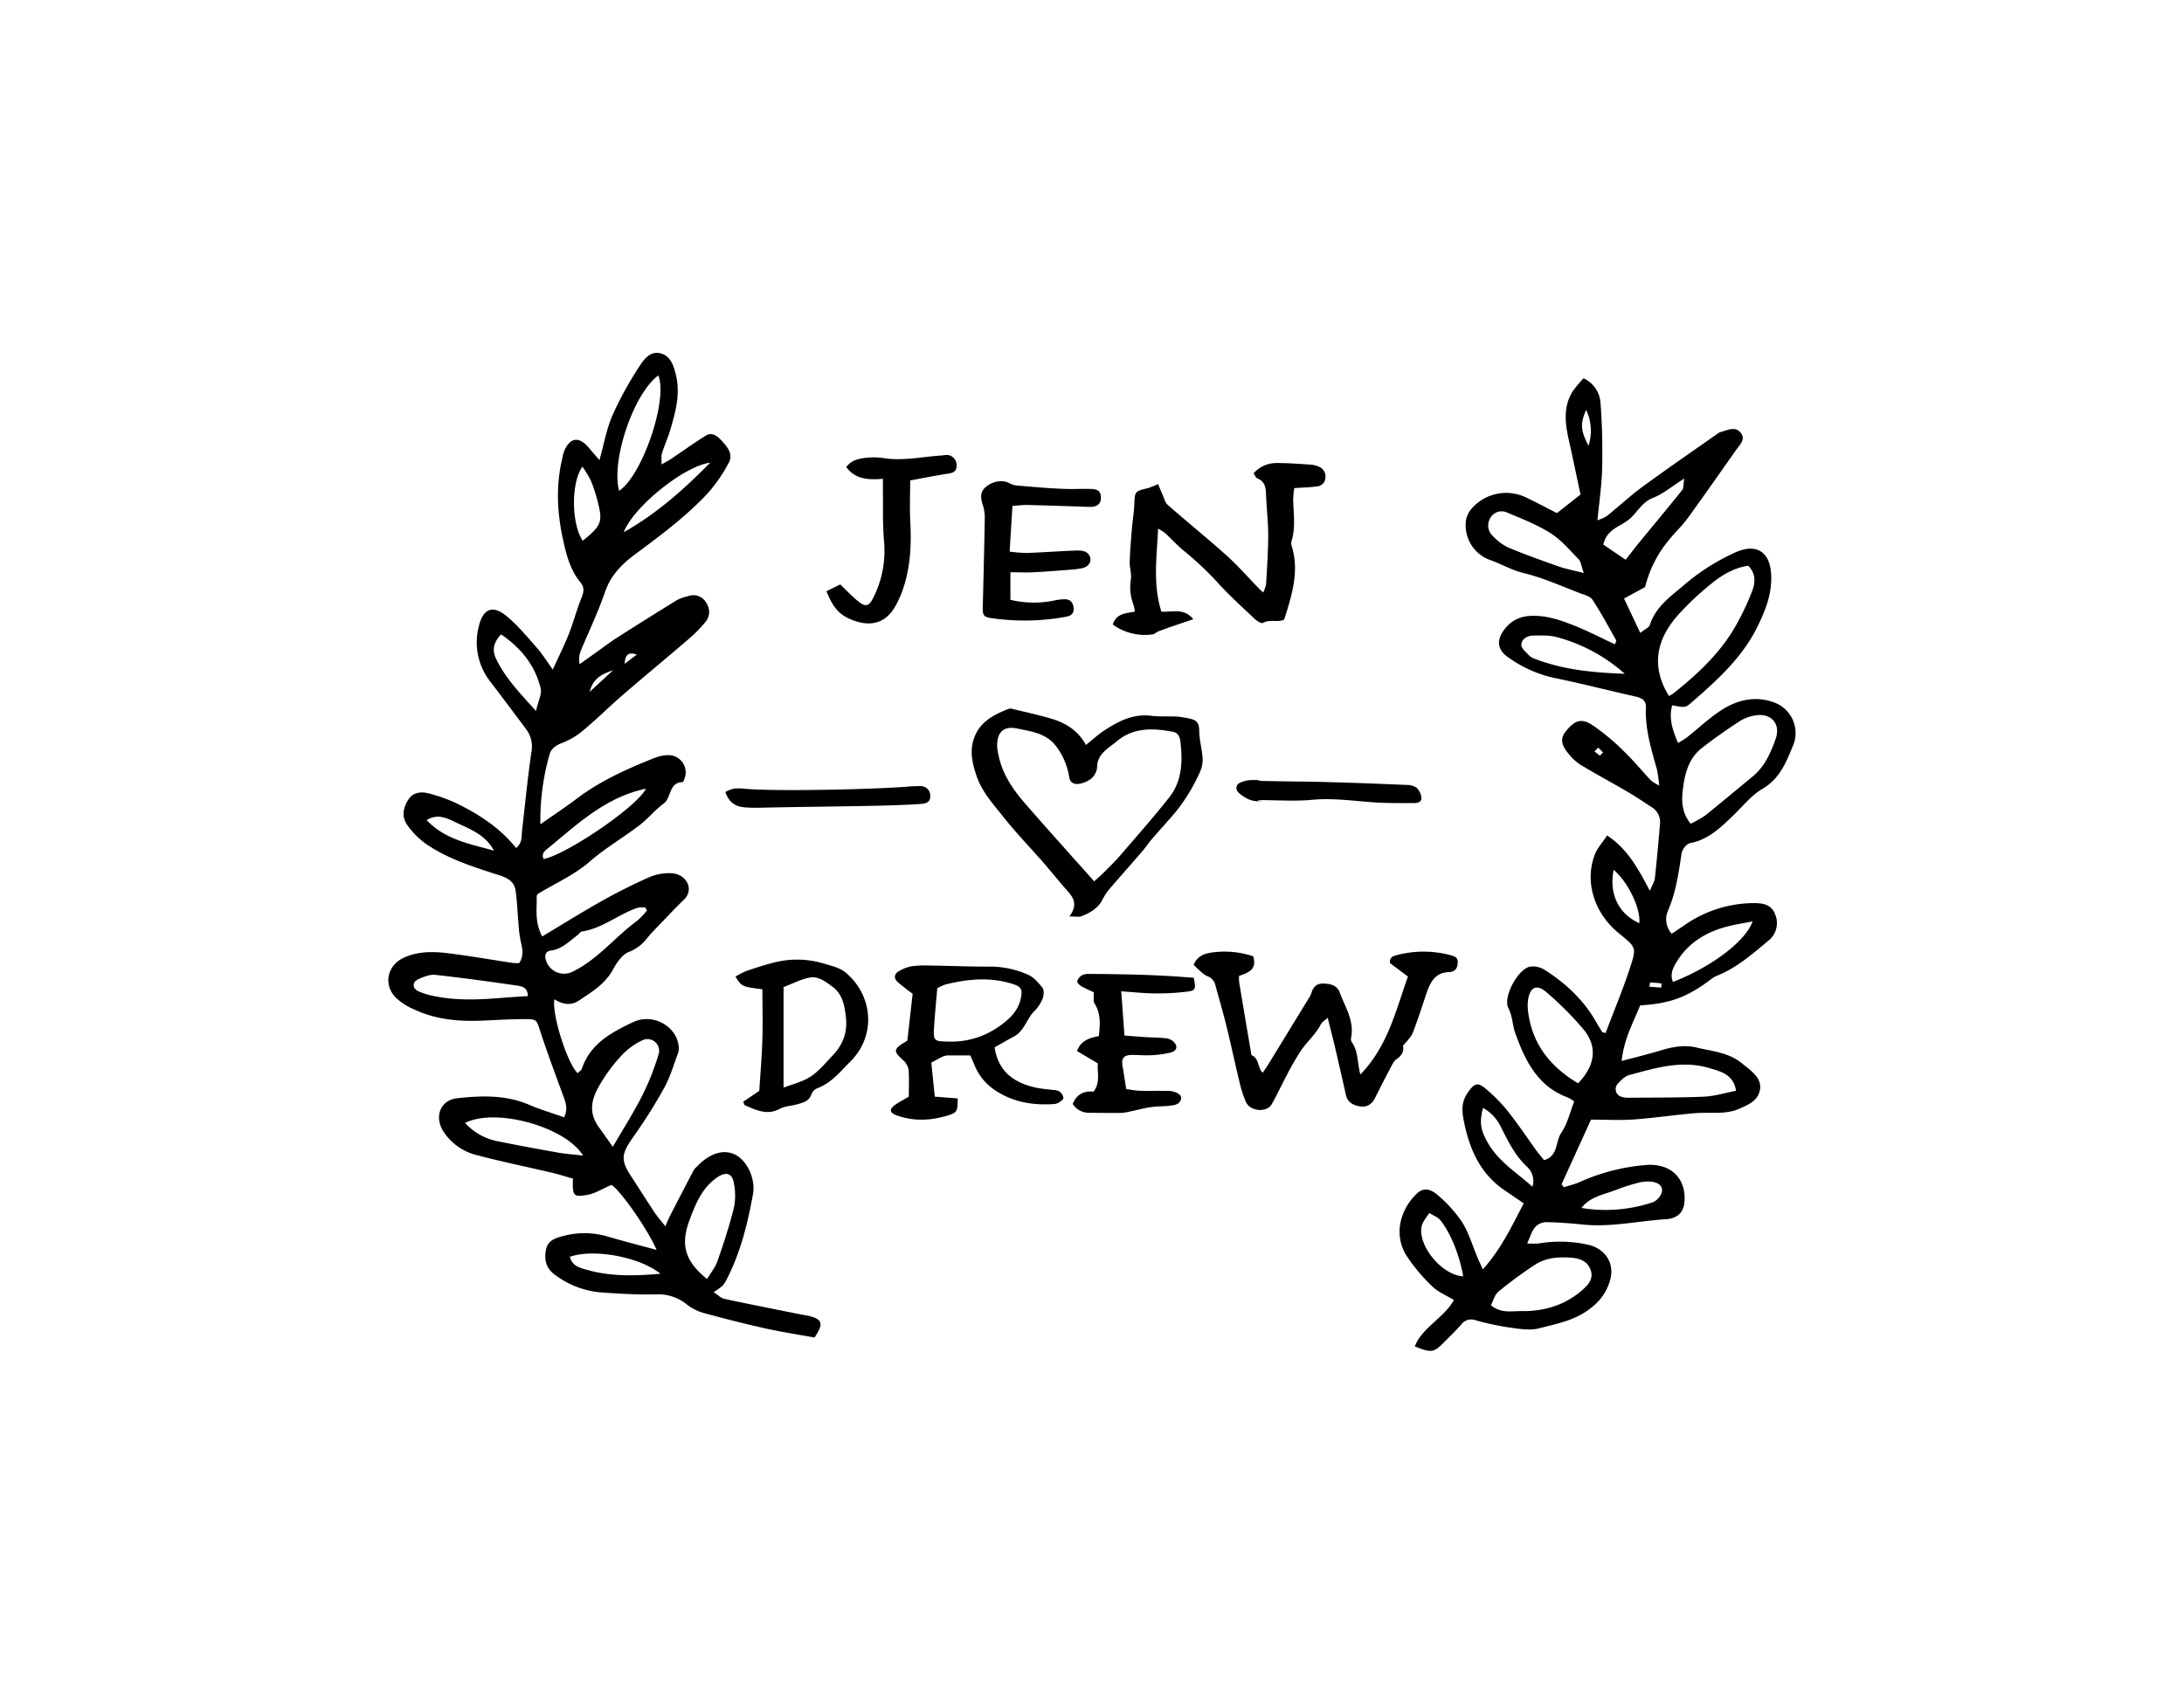 <svg id="Layer_1" data-name="Layer 1" xmlns="http://www.w3.org/2000/svg" viewBox="0 0 822 641.33"><title>drewandjen</title><path d="M402.51,345c3-4.1,1.81-6.73-.49-9.31-3.28-3.69-6.36-7.56-9.6-11.28-4.9-5.61-10.14-11-14.73-16.81-3.66-4.66-7.83-9.13-9.89-14.83-1.93-5.32-3.23-10.85-.58-16.36,2.52-5.23,7.35-7.57,12.41-9.55a2.37,2.37,0,0,1,1.33,0c5,1.23,10.12,2.28,15.07,3.8,5.18,1.59,9.7,4.36,12.7,9.79,2.36-1.89,4.39-3.79,6.68-5.31,5.39-3.56,11-6.53,17.86-5.67,3.24.4,6.56.12,9.84.3a34.63,34.63,0,0,1,4.85.81c2.38.48,3.38,1.71,3.39,4.38,0,3.4,1,6.77,1.25,10.18a10.77,10.77,0,0,1-.82,5.13,67.83,67.83,0,0,1-8.92,14.93c-3,3.63-6.23,7.08-9.31,10.66-1.17,1.35-2.14,2.87-3.3,4.23-4.28,5-8.63,9.85-12.88,14.83a19.61,19.61,0,0,0-2.42,3.75c-1.7,3.3-4.68,5-7.91,6.25C406.05,345.32,404.79,345,402.51,345Zm9.31-13.19c1.26-1.16,2.38-2.12,3.42-3.16,2.11-2.12,4.29-4.18,6.23-6.44,6.26-7.27,12.63-14.47,18.58-22,4.89-6.18,5.11-13.61,4.21-21.08-.2-1.65-.82-3.26-2.82-3.64-7.43-1.44-14.9-1.63-21,3.49-3.12,2.64-7.66,4.8-7.53,10.17a6.55,6.55,0,0,1-1.2,2.87c-.94,1.71-4.9,3.44-7,3.06-2.39-.44-2.18-2.5-2.61-4.2a25.44,25.44,0,0,0-5-10.45c-3.69-4.42-9-5.09-14.13-6.15s-7.64,1.13-7.68,6.43a18.8,18.8,0,0,0,.62,4c1.46,6.82,5.27,12.39,9.71,17.54,6.29,7.27,12.73,14.4,19.1,21.6C407.07,326.38,409.32,329,411.82,331.8Z"/><path d="M512,404.51c10.5-10.85,13.38-24.35,17.92-36.88l-6.76-5.05c-.25-2.3,1.26-2.64,2.5-3a39.38,39.38,0,0,1,20.47.06c1.28.36,2.59.78,2.52,2.62s-.56,3.25-2.6,3.62a2.57,2.57,0,0,1-.44.08c-5.41,0-7.31,3.8-8.76,8.09-1.68,5-3.25,10-5.16,14.84-.64,1.64-2.16,2.93-3.68,4.89.5,1.59-.11,3.38-2.32,4.9-1.23.85-1.93,2.57-2.69,4-1.89,3.53-3.67,7.12-5.49,10.69-1.22,2.4-3.09,3.59-5.84,3.11-2.55-.45-4.5-1.57-5.12-4.34q-2.06-9.21-4.21-18.4c-.78-3.34-1.66-6.66-2.64-10.57-1.15,1.05-2.11,1.57-2.52,2.37-1.91,3.72-5.09,6.45-7.42,9.8a99.16,99.16,0,0,0-5.58,9.69c-1.9,3.53-3.56,7.19-5.54,10.67-1.85,3.24-8.08,2.74-9.7-.84a43.16,43.16,0,0,1-2.46-7.66c-1.7-7-3.17-14-4.89-21-1.25-5.09-2.75-10.12-4.12-15.18a4.73,4.73,0,0,0-3-3.51c-1.94-.84-3.43-2.72-5.22-4.23,1.21-3.13,3.73-4.23,6.63-4.66A34,34,0,0,1,471.67,360c1.51,4.88-1.7,6.22-5.31,7.37a14.14,14.14,0,0,0,0,2.23q2.17,13.05,4.4,26.09c.1.58.13,1.5.47,1.64,2.78,1.23,2,4.52,4,6.53.67-1,1.35-1.91,1.95-2.88q7.72-12.59,15.41-25.19a8.59,8.59,0,0,0,1-2c.67-2.3,2-3.59,4.54-3.51,2.66.08,5.07.55,6.14,3.43,2,5.42,5.42,10.46,4.3,16.7a2.62,2.62,0,0,0,.11,1.77C511.24,395.65,510.8,399.87,512,404.51Z"/><path d="M435.88,199c-.52,10.9-2,21,1.23,31.26,3.95.28,8.55-1.52,12,2.85-2.7.92-5.07,1.71-7.43,2.53-2,.68-3.92,1.37-5.86,2.12-.69.27-1.27,1-2,1.05a20.59,20.59,0,0,1-15-3.69c1.37-4.3,5-4.21,8.28-4.87a14.3,14.3,0,0,0-.4-2.35,18.61,18.61,0,0,1-1.08-9.7c.35-2.13-.49-4.44-.42-6.65.12-4.15.47-8.3.81-12.44.25-3.12.8-6.22.92-9.34.19-4.76.17-4.82,5.11-6a29.4,29.4,0,0,0,3.81-1.54c.62,1.45,1.14,2.73,1.71,4s.92,2.93,1.9,3.8c7.3,6.41,14.87,12.54,22.1,19,4.21,3.79,8,8.1,11.92,12.17.5.52,1,1,1.93,1.85a12.79,12.79,0,0,0,1.11-3.07c.35-6.13.79-12.26.8-18.39,0-5.09-.61-10.18-.81-15.28-.1-2.68-.34-5.08-3.31-6.23-.56-.22-.85-1.14-1.38-1.89a11.36,11.36,0,0,1,8.33-3.87c4.49-.05,9,.33,13.48.61a8.39,8.39,0,0,1,2.59.7,3.94,3.94,0,0,1,2.63,4.25,3.37,3.37,0,0,1-3.22,3.22c-2.64.4-5.33.43-8.5.65a32.7,32.7,0,0,0-.41,4.11c.09,5.33,1,10.68-.65,15.94a3.2,3.2,0,0,0,.09,1.77c2.7,8.64.52,16.87-2,25.07-.27.86-.56,1.71-.87,2.65-2.52,1.14-5.45-.28-8,1.24-.58.34-2.41-.91-3.33-1.79-4.75-4.51-9.65-8.9-14-13.79a123.2,123.2,0,0,0-12.64-11.81c-2.38-2-4.52-4.34-6.82-6.47A22.25,22.25,0,0,0,435.88,199Z"/><path d="M374.34,394.27c1.39,9.26,7.49,13.54,16,15.27,1.9.39,3.86.5,5.79.77a5.93,5.93,0,0,1,2.56.55,3.91,3.91,0,0,1,1.56,2.41c.06.55-1,1.35-1.68,1.79a4.7,4.7,0,0,1-2.16.59c-8.3.51-16.12-.91-23-6a20.37,20.37,0,0,1-6.71-8.86c-.56-1.36-1.18-2.69-1.53-3.48-3.14,0-5.76,0-8.38,0a5.42,5.42,0,0,0-2.09.52c-1.26.59-2.47,1.3-4.18,2.21l1.31,12.81,8.62.66c0,5.05-.23,5.4-4.16,6.55-6.36,1.86-12.69,2.09-19-.25-2.45-.91-2.63-2.23-.52-3.79,1.44-1.06,3.07-1.86,5.28-3.18,0-3.13.19-6.71-.1-10.24a6.33,6.33,0,0,0-2.17-3.62c-3.5-3.15-3.5-4,.47-6.45l1.25-.78,2-17.65a71.2,71.2,0,0,1-5.72-4.48c-1.5-1.43-1.2-3.06.64-4.06a14.54,14.54,0,0,1,4.45-1.76,38.93,38.93,0,0,1,6.74-.32c7.93.11,15.85.46,23.77.41a35.33,35.33,0,0,1,13.41,3c2.18.87,4,3,5.54,4.92.7.91.57,2.92.09,4.14a14.45,14.45,0,0,1-3.18,4.77c-2.89,2.88-3.68,7.39-7.56,9.45C379.19,391.51,376.77,392.92,374.34,394.27Zm-21.58-22.21c-.39,4.59-.84,9.2-1.15,13.82-.4,6.17-.35,6.13,5.77,6.24a30.77,30.77,0,0,0,18.23-5.43c4.08-2.79,7.84-6.1,8.72-11.46.46-2.78-.09-3.77-2.78-4.67-8.57-2.85-17.14-2.07-25.7.06A18.91,18.91,0,0,0,352.75,372.06Z"/><path d="M279.68,414.79l6.1-4.13c.41-6.75,1-13.16,1.16-19.59.2-6.24,0-12.48,0-18.64-7.74-1-7.74-1-10.13-4.77a30.48,30.48,0,0,1,4.17-2.15c3.52-1.2,7.08-2.33,10.69-3.25a35.15,35.15,0,0,1,19.06.68c2.79.84,5.57,1.4,8,3.57,10,8.8,10.86,23.54,1.44,33-3.78,3.77-7.14,8.09-12.4,10.11a4,4,0,0,0-2.25,2.05c-.91,3-3.43,3.5-5.88,4.16-2,.54-4.3.59-6.07,1.56-4.79,2.63-8.92.52-13.15-1.28C280.16,416,280,415.38,279.68,414.79Zm15.23-5.35c3.15-1.15,5.86-1.91,8.36-3.11,4.14-2,6.89-5.62,10-8.86,3.85-4,5.71-8.61,5.13-14.19-.47-4.54-1.17-9-5.2-11.91-2.55-1.87-5.31-4-8.53-3.35s-6.35,2.27-9.76,3.57Z"/><path d="M381.06,190.46,380,207.66a57,57,0,0,0,6.62.51c6.14-.22,12.28-.7,18.42-.92,1.4-.05,3.22.07,4.15.9,2.26,2,1.26,5-1.75,5.71a31.72,31.72,0,0,1-4.9.63c-4.48.35-9,.72-13.44.94-2.81.14-5.64,0-8.81,0v10.37a38,38,0,0,0,16.07.36,20.22,20.22,0,0,1,4.42-.57c2.08,0,3.18,1.34,3.31,3.44s-1.13,2.85-3,3.18a86.64,86.64,0,0,1-27.61.54c-3.31-.47-3.67-1-3.59-4.36.28-11.21.57-22.41.76-33.62a15.75,15.75,0,0,0-.8-4.82c-.75-2.42-1.08-4.64,1.08-6.54,2.5-2.2,6.1-2.87,8.68-1.66a8.71,8.71,0,0,0,2.83,1c5.65.49,11.3,1,17,1.25,3.59.18,7.19,0,10.79.06,3.08,0,4.17,1,4.12,3.45,0,2.26-1.62,3.41-4.35,3.32-7.77-.28-15.54-.53-23.31-.73C384.91,190.07,383.15,190.32,381.06,190.46Z"/><path d="M422,373.19l1.22,16.65c2.82.21,5.57.44,8.32.61,2.4.15,4.81.15,7.19.41a5.32,5.32,0,0,1,2.79,1.13c1.92,1.68,1.57,3.61-.91,4.26a38.69,38.69,0,0,1-7.51,1c-2.39.14-4.8-.15-7.19-.1-3.06.06-3.92,1.26-3.39,4.33.45,2.61.84,5.22,1.36,8.5,1.26.17,3.13.56,5,.64,3,.13,6,0,9,.05.75,0,1.51,0,2.25,0,2.69.26,4.69,1.52,4.41,2.93-.44,2.22-2.45,2.43-4.19,2.65-2.37.3-4.8.19-7.17.54-2.63.39-5.21,1.1-7.83,1.64a19.08,19.08,0,0,1-3.55.55c-3.9,0-7.8,0-11.7-.06a7.22,7.22,0,0,1-6.36-3.32c1.51-3.74,4.31-5,7.84-4.63,2.72-3.56,1.3-7.35,1.61-10.65l-7.84-4.66c1.59-4.14,4.83-4.9,8.21-5.61.52-4.35.81-8.39-1.59-12.26-.59-.95-.23-2.49-.33-4.26-1.27-.6-3-1.32-4.68-2.26-.69-.39-1.64-1.39-1.52-1.89a4.17,4.17,0,0,1,1.83-2.25,5.15,5.15,0,0,1,2.62-.47c5.54,0,11.08.09,16.61.22,4.29.1,8.57.29,12.85.52,3.38.18,6.75.47,9.94.69.84,4.07.71,4.78-2,5.15a85.6,85.6,0,0,1-12,.73C431.12,374,427,373.53,422,373.19Z"/><path d="M311.05,222.58l5.2-2.57c2.52,2.39,4.61,4.72,7.05,6.6s3.74,1.61,5.24-1.3a39.15,39.15,0,0,0,4.17-21.78c-.56-6.56-.31-13.2-.41-19.8,0-1,0-2,0-3.47-5.33.39-10.26.36-13.78-4.43,1.84-2.57,4.63-3.17,7.39-3.48a26,26,0,0,1,6.73.12c7.39,1.14,14.62-.57,21.92-1a12.33,12.33,0,0,1,2.23-.19,3.92,3.92,0,0,1,3.25,4.19c-.09,2.17-1.47,2.57-3.3,2.85-4.56.71-9.09,1.61-14.17,2.54,0,5.19-.22,10,0,14.72.45,7.84.27,15.62-1.8,23.22a42,42,0,0,1-3.63,9.15c-3.53,6.43-9,8.18-16,5.59C316.17,231.69,313.68,229.1,311.05,222.58Z"/><path d="M473.6,301.53c-3.15,0,3.7-.22.57.06s-5.5-1.11-7.72-2.93c-1.56-1.28-1.49-3.15.29-4a11.17,11.17,0,0,1,4.72-1c4.95,0-.12.27,4.83.37,7.78.15,15.57.18,23.35.39,9.88.27,19.76.65,29.64,1.07a6.7,6.7,0,0,1,3.81,1,6.19,6.19,0,0,1,1.89,3.7c.22,1.77-1.45,2.14-2.81,2.14-4.93,0-9.87.06-14.78-.26-7.73-.5-15.37-1.7-23.22-1-6.8.65-13.72.13-20.58.13Z"/><path d="M273,298.15a13.74,13.74,0,0,1,3.22-1.28,23.22,23.22,0,0,1,4.49.11c12.76,1,47.73.17,60.45-.8a46.66,46.66,0,0,1,5.39-.23,3.56,3.56,0,0,1,3.57,3.76c.06,2.27-1.6,2.79-3.27,2.91-3.88.3-7.78.43-11.67.57-9.14.32-40.52.63-49.66.9-1.65,0-3.3,0-4.95-.14C277.18,303.75,274.51,302.45,273,298.15Z"/><path d="M610.34,399.42c5.44-1.45,10.28-2.62,15-4.06,4.37-1.32,8.74-2.08,13.24-1,5.89,1.41,12.13,1.86,17.09,6,1.1.91,2.26,1.73,3.31,2.69,2.34,2.13,4.28,4.47,3.23,8s-4.1,4.72-7.08,6.13c-5.52,2.62-11.36,1.4-17.07,1.88-7.7.64-15.35,1.81-23.05,2.37-5,.37-10.13.07-16.2.07l-11.07,24.31.86,1.15c2-.64,4-1.13,5.9-1.95a75.75,75.75,0,0,1,25.29-6.45c9-.6,14.95,5,14.19,14-.3,3.59-2.38,6.13-6.94,6.42-10.48.68-20.86,3.11-31.46,2-4.62-.47-9.26-.83-13.9-.88a5.78,5.78,0,0,0-4,2c-1.21,1.5-1.76,3.53-2.91,6a29.27,29.27,0,0,0,4.5,0,48,48,0,0,1,18.16.43c6.24,1.28,10.05,6.4,8.81,12.43a19.24,19.24,0,0,1-7,11.06c-5.92,5-13.1,6.28-20.06,8.06-3.39.86-7.28.2-10.87-.29A102.37,102.37,0,0,1,555.3,497,4.6,4.6,0,0,0,550,498.6c-2.14,2.44-4.5,4.68-6.78,7-3.52,3.58-4.71,3.76-10.74,1.25,3-7.36,11-10.66,14.73-17.44-2.86-1.76-6-3-8.16-5.17a64.67,64.67,0,0,1-9.72-11.6c-4.71-7.58-2.66-16.95,3.94-23.31,2.77-2.67,5.65-1.34,7.68.45a49.28,49.28,0,0,1,9.33,10.29c2.56,4.07,3.93,8.9,5.83,13.39.52,1.24,1.11,2.45,2,4.41C565,470.18,569,461.6,573.5,453l-7.11-4.83C556.78,441.66,552.8,432,550.76,421c-.74-4-.34-7,2-10.15,2.22-3,3.42-3.52,6.4-1a59.74,59.74,0,0,1,8.5,8.68c3.79,4.77,7.16,9.87,10.74,14.81.83,1.14,1.77,2.2,2.75,3.41,5.4-1.51,4.22-7.06,6.51-10.36s3.24-7.7,4.84-11.77a17.54,17.54,0,0,0-2.45-1.47C578.71,409,574,399.2,570.32,389c-1.07-3-1-6.37-2.62-9.54-2.07-4.07,3.46-14.38,8-15.52a8.12,8.12,0,0,1,5.64,1.16c8,5.08,14.79,11.43,19.5,19.79.69,1.23,1.44,2.42,2.2,3.62.08.12.35.12,1.26.41,3-8,6.32-15.88,9-24,2.78-8.49,2.67-8.08-4.36-13.89-8.74-7.22-12.72-19-8.65-29.43.92-2.35,2.77-4.33,4.59-7.08,7.74,5.12,11.71,12.53,16.09,20.84.94-2.31,1.75-3.51,1.89-4.78.74-6.84,1.36-13.69,1.93-20.54a6.48,6.48,0,0,0-3.2-6.2c-3.07-2-6.1-4.06-9.26-5.9-5.78-3.38-11.68-6.53-17.42-10a18.81,18.81,0,0,1-4.49-4.1c-3-3.58-3.19-5.95-1-8.64,3.35-4.07,5.78-4.94,10-2.18a84.21,84.21,0,0,1,11.64,9.68c3.66,3.5,6.89,7.45,10.36,11.16a18.52,18.52,0,0,0,3.06,1.85,51.42,51.42,0,0,0-.84-6c-2.13-7.64-4.51-15.22-4.16-23.3.13-2.88-1.67-3.7-4.14-4.25-10.09-2.24-20.11-4.86-30.24-6.92a46.62,46.62,0,0,1-17.65-7.93c-4-2.81-4.24-6.44-1.19-10.41,2.7-3.52,6.13-5,10.54-5.07,5.9-.1,11.24,1.87,16.51,4,4.87,2,9.54,4.41,14.51,6.74.18-.62.6-1.28.42-1.6-2.87-5.11-5.65-10.28-8.86-15.17-.86-1.31-3-1.86-4.71-2.49-7-2.65-13.92-5.83-21.16-7.56-4.65-1.11-8.53-3.51-12.87-5a13.9,13.9,0,0,1-8.84-15.18,9.36,9.36,0,0,1,2.18-4.21,17.23,17.23,0,0,1,20.56-4c3.85,1.83,7.61,3.85,11.45,5.81l8.87-7c-1.36-6.38-2.79-13.31-4.33-20.21-1.44-6.46-2.36-12.88,1.55-18.86a52.91,52.91,0,0,1,3.92-4.7,11.08,11.08,0,0,1,6.42,9.59c.58,8.09.78,16.23.59,24.34-.14,6.26-1.1,12.5-1.77,19.55a18.73,18.73,0,0,0,3.59-1.65c4.57-3.7,8.9-7.72,13.64-11.19,9.29-6.8,18.79-13.31,28.2-19.93a3.41,3.41,0,0,1,1.1-.52c2.48-.62,5.23-2.24,7.32.26s-.22,4.5-1.59,6.44c-6.08,8.61-12.1,17.26-18.3,25.79-2,2.76-4.54,5.14-6.72,7.79A44.12,44.12,0,0,0,619.18,221l-7.94,4.33,6.12,12.94c1.48-1.21,3.24-1.93,3.62-3.09,2.25-6.87,8-10.8,13-15.06a79.1,79.1,0,0,1,19.47-12.29c7.14-3.11,12.22-.49,13.05,7.17s-1.88,14.49-5.12,21.07c-5.7,11.55-15.09,20-24.63,28.3-2.43,2.11-2.47,2.06-7.4,1.15-1.33,4.94.15,9.35,2.23,14.17a38.45,38.45,0,0,0,3.33-2.09c4.44-3.5,8.57-7.48,13.32-10.48,6-3.8,12.8-5.25,19.74-2.59a12.27,12.27,0,0,1,7,15.88c-2.6,6.29-5,12.7-11.64,16.57-4.26,2.47-7.5,6.71-11.16,10.19-4.71,4.48-9.3,9-16.15,10.26-1.28.24-2.91,2.42-3.13,3.89-1.08,7.25-2.09,14.42-5,21.28a8.12,8.12,0,0,0,1.29,8.9c1.58-1.06,3.07-2,4.53-3a45.69,45.69,0,0,1,26.31-8.51c3.37,0,6.71.44,8.07,4.18a8.4,8.4,0,0,1-2.57,10c-5.88,4.92-11.68,10-18.9,13a9.27,9.27,0,0,0-2.13,1.09c-9.14,7-15.56,9.52-27.17,10.23C614.74,384.84,611.21,391.16,610.34,399.42ZM658,213c-4.63.56-8.76,2.88-12.42,5.56a107.43,107.43,0,0,0-12.16,11c-8.42,8.44-13.36,19.4-5.26,32.44a10.13,10.13,0,0,0,1.46-.81c10.09-8,19.32-16.73,25.19-28.43a86.89,86.89,0,0,0,4.93-11C660.71,218.83,660.67,215.68,658,213Zm-21.72,97.11a39.72,39.72,0,0,0,5.5-3.1c6-4.8,11.87-9.77,17.82-14.64,4.59-3.77,6.9-9,8.75-14.36s-1.54-9.44-7.19-8.75a15.24,15.24,0,0,0-6.26,2.16c-4.91,3.18-9.71,6.57-14.34,10.15s-6.3,9-7,14.36C632.92,300.35,632.48,305.23,636.26,310.06ZM561.15,491.35c3.81,3.22,7.89,2.17,11.58,2.23,8.37.12,16.14-2.19,22.61-7.75,2.3-2,4.63-4.37,3.28-7.89-1.26-3.26-4.08-4.22-7.37-4.47-4.79-.36-9.48,0-13.54,2.67A165.62,165.62,0,0,0,564,486.21C562.59,487.35,562.08,489.58,561.15,491.35Zm32.78-83.52c6.4-6.56,7.41-13.65,2.26-20.07a120,120,0,0,0-14.07-14.15c-3.68-3.28-6.26-2.07-7,2.8a16,16,0,0,0,0,4.24C576.58,392.88,583.31,401.45,593.93,407.83Zm59.48,2.82c-1-6.22-5.7-7.22-9.82-8.49-10.44-3.22-20.48-.14-30.46,2.58-1.62.44-3.12,2-4.29,3.3a3,3,0,0,0,1.51,4.88,9.73,9.73,0,0,0,3,.33c9.34-.08,18.69,0,28-.4C645.33,412.67,649.23,411.44,653.41,410.64ZM596.12,215.73c-1-2.7-1.07-4.28-1.92-5.14-3.35-3.44-6.54-7.28-10.53-9.81-5.08-3.22-10.81-5.48-16.4-7.81a4.85,4.85,0,0,0-6.38,2.1,5.32,5.32,0,0,0,1,6.73,19.27,19.27,0,0,0,5.78,4.32c6.16,2.58,12.46,4.83,18.76,7.06C589,214.1,591.81,214.62,596.12,215.73Zm15.4,37.92A62.7,62.7,0,0,0,586,239.87c-2.67-.75-5.64-.63-8.47-.63-2.38,0-4.77,1-4.94,3.53-.09,1.26,1.8,2.73,2.94,4a5.51,5.51,0,0,0,2.08,1.23C588.51,252.21,599.94,253.25,611.52,253.65Zm.34-42.93c2.27-2.88,3.85-5,5.52-7,5.26-6.42,10.59-12.79,15.78-19.26.54-.67.36-1.91.75-4.31-4.72,3-8,5.83-11.86,7.32-4.36,1.7-6,5.93-9.38,8.43s-8,3.57-9.22,9.12Zm47.76,136.16c-3.57.69-6.26,1.1-8.88,1.75-8.12,2-15,5.93-19.55,13.24-1.44,2.32-2.8,4.79-1.52,7.79C643.68,364.23,656.87,354.6,659.63,346.88ZM595.21,454.75a55.88,55.88,0,0,0,26.89-2.16c1.53-.53,3.39-2.75,3.46-4.26.12-2.64-2.51-3.44-4.83-3.54a15.74,15.74,0,0,0-4.77.64,77.27,77.27,0,0,0-8,2.61C603.51,449.77,598.56,450.45,595.21,454.75Zm-44.49,25.74c-1.3-7.59-4.57-16-8.49-21-1-1.28-2.83-1.92-4.27-2.86-1,1.62-2.44,3.12-2.86,4.87C533.4,468.66,542.58,480.09,550.72,480.49Zm7.45-63.41c-1.46,5.61-.89,8.44,1.91,13.31,4,6.9,10.61,10.95,16.68,16.36a7.2,7.2,0,0,0-2.16-7.63c-4.56-4.31-7.12-9.82-9.89-15.21A15.94,15.94,0,0,0,558.17,417.08Zm49.16-89.64c-1.8,9.23,1.9,16.6,9.66,20.1C617.53,342.1,613,332.36,607.32,327.44Zm-9.46-159.65A18.45,18.45,0,0,0,597,154.3C594.72,159.39,594.84,162,597.87,167.79Zm27.37,204,.12-1.56c-1.43-.15-2.85-.33-4.28-.38a10.59,10.59,0,0,0-.29,1.61Zm-23.1-87.33,1.21-1.2-1.8-1.82-1.45,1.44Z"/><path d="M203.38,310.31c5.24-3.67,9.47-6.44,13.47-9.48,9-6.85,19.2-11.41,29.61-15.54a15.09,15.09,0,0,1,4.74-1,6.5,6.5,0,0,1,6.31,9.14c-.15.37-.36,1-.55,1-5.34.08-4.16,5.92-7.24,8.15-3.27,2.37-5.85,5.68-9.08,8.13-6.1,4.65-12.81,8.55-18.58,13.56-5.92,5.14-12.94,8.19-19.47,12.16-.16.1-.26.31-.6.74.18,4.71-.91,9.81,2.09,15.37,7.64-4.58,15-9.18,22.5-13.4,5.84-3.27,11.86-6.29,18-9a18.82,18.82,0,0,1,8.32-1.39c5.33.3,8.63,6,4.47,10-2.91,2.75-5.64,5.7-8.41,8.59-1.94,2-3.93,4-5.7,6.22a15.7,15.7,0,0,1-6.65,4.84c-2.47,1-4.49,4-5.88,6.56-3,5.51-8,8.47-12.89,11.74-3,2-6.18,1.42-9.17-.53-1.07,5.52,4.81,24.07,8.72,27.83.55-.55,1.38-1,1.61-1.68,3.15-9.44,11.21-13.71,19.26-17.52,7.24-3.42,15.89,1.23,17.08,8.4a6.11,6.11,0,0,1-.05,3c-1.69,4.57-3.08,9.32-5.41,13.55a200.79,200.79,0,0,1-11.71,18.52c-4.33,6.16-4.63,8.5-.53,14.73,2.91,4.42,5.71,8.92,8.64,13.32,1.09,1.64,2.41,3.12,4.13,5.32.89-2,1.37-3.22,2-4.38q4.3-8.38,8.68-16.73a6.87,6.87,0,0,1,1.21-1.36c4.67-4.91,9.73-6.58,14.09-4.64,4.62,2.05,8.1,9.08,7,15.09-2,11-4.67,21.9-9.88,32a10.49,10.49,0,0,1-1.66,2.5,25.36,25.36,0,0,1-3.27,2.3c1.63,1.07,2.71,2.26,4,2.54,9.54,2.05,19.13,3.92,28.7,5.85.8.16,1.61.25,2.41.42,5.89,1.26,6.51,2.91,2.87,8.29-5.88-1.06-11.91-2-17.84-3.28-7.92-1.76-15.8-3.75-23.62-5.88a18.17,18.17,0,0,1-6.5-3.22,17.17,17.17,0,0,0-11.84-3.86c-6.5.14-13-.21-19.51-.66a33.6,33.6,0,0,1-18.6-6.87c-3.17-2.43-3.86-5.54-3.18-9.23.64-3.45,3.4-4.4,6.18-5.12a31,31,0,0,1,16.87.05c6.11,1.81,12.29,3.38,18.61,5.1-3.72-8.5-14-22.78-17-24.49-3.35,1.44-6.09,3.23-9.06,3.76-5.31.94-5.69.3-5.41-6.1-2.49-.71-5.13-1.57-7.82-2.21-9.49-2.24-19.06-4.18-28.48-6.68A20.77,20.77,0,0,1,167,426.12c-3.71-5.56-1.34-12,5.13-12.68,9.12-1,18.25-1.3,27,2.46,4.25,1.82,8.71,3.14,13.19,4.73,1.64-3.45.44-6-.54-8.66-2.88-7.81-5.79-15.62-8.37-23.53-1.48-4.54-1.25-4.82-6.21-4.78-5.49,0-11,.4-16.46.6-8.65.31-17.12-.56-25-4.31a23.79,23.79,0,0,1-6.62-4.22c-4.92-4.87-3.5-12.22,2.8-15.16,5.36-2.5,11.13-2.42,16.81-1.7,8.06,1,16.07,2.41,24.11,3.62a22.61,22.61,0,0,0,2.56.09c1.6-2.44,1.43-4.86.72-7.56a48.09,48.09,0,0,1-1-7.74c-.38-4-.48-8-1.06-12-.55-3.74-3.48-5-6.83-6-9.28-3-18.65-5.93-26.78-11.51a29.76,29.76,0,0,1-7.21-7.25c-2.22-3.13-1.44-6.77.63-9.76,1.86-2.7,5-2.78,7.79-2a59.79,59.79,0,0,1,10.26,3.7c8.43,4.13,16.25,9.2,22.35,16.8,2.41-2.08,2-4.42,2.22-6.53,1.15-9.89,2.08-19.81,3.53-29.66a10.75,10.75,0,0,0-2-8.55q-6.55-8.82-13.21-17.56a24.06,24.06,0,0,1-4.58-21.27c1.62-6.63,5.27-8.08,10.56-3.65,4.17,3.49,7.69,7.77,11.31,11.87,2,2.24,3.55,4.83,5.95,8.15,2.27-5,4.32-9.06,6-13.27,1.78-4.54,3-9.29,4.84-13.8.86-2.13,1.08-3.94-.37-5.68-3.94-4.73-5.38-10.52-6.63-16.26-2.18-10-2.72-20.16-.3-30.28a19.12,19.12,0,0,1,.75-2.95c2.15-5.12,5.53-5.63,9.13-1.42l4.14,4.82c1.72-6.09,2.68-11.76,4.91-16.87a132.31,132.31,0,0,1,10.24-18.6c1.62-2.5,4-5.7,7.84-4.73s4.92,4.65,5.76,8c1.81,7.21-.1,14.14-2.15,21-.87,2.92-2.16,5.72-3.07,8.63-.32,1-.1,2.22-.15,4.2,1.62-.94,2.59-1.43,3.47-2,4.36-2.94,8.62-6,13.08-8.81,2.31-1.45,4.28-.06,5.91,1.69,2.28,2.45,4.67,5.2,2.76,8.63a57.72,57.72,0,0,1-7.92,11.43c-8.21,8.77-17.86,15.91-27.48,23.06-4.91,3.65-9,7.87-11.1,14-2.55,7.5-6,14.67-9.07,22a8.79,8.79,0,0,0-.48,5.19l7.08-5.06c2.32-1.65,4.58-3.4,7-4.92q11.29-7.2,22.69-14.23a17.72,17.72,0,0,1,4-1.38,5.53,5.53,0,0,1,6.88,2.48,5.92,5.92,0,0,1-.43,7.37,50,50,0,0,1-6,6.11c-8.29,7.13-16.72,14.08-25,21.22-4.93,4.26-9.55,8.88-14.55,13.05a28.15,28.15,0,0,1-8.23,5c-2.41.87-4.22,2.24-4.75,4.28A90.9,90.9,0,0,0,203.38,310.31Zm27.26,121.43c4.08-7,8-13.14,11.21-19.56a95,95,0,0,0,6-15.2,4.39,4.39,0,0,0-6.08-5.35,25.41,25.41,0,0,0-7.72,5.59,60.15,60.15,0,0,0-9.14,12.65c-2.82,5.46-2.87,9.85.58,14.6C227,426.57,228.49,428.7,230.64,431.73ZM266.1,481.5c1.35-2.24,3.08-4.28,3.9-6.64,2.32-6.66,4.55-13.39,6.23-20.23a23.18,23.18,0,0,0-.09-9.54c-.69-3.63-3.15-3.95-6.17-1.88-5.75,3.93-8.16,10-10.41,16C255.94,468.82,257.95,474.89,266.1,481.5ZM243.5,342.77l-.64-1.13a9.91,9.91,0,0,0-2.85.09c-7.26,2.43-13.26,7.84-21.1,8.95-.49.07-.86.83-1.35,1.19-3.19,2.4-6,5.43-10.3,6-2,.26-2.37,1.91-1.73,3.79a7.14,7.14,0,0,0,10.14,4.07c9.43-4.65,15.87-13.06,24.17-19.12A28.77,28.77,0,0,0,243.5,342.77Zm-10.44-158c8.81-6,18.44-34.46,14.7-43.43C238.44,148.2,229.87,173.52,233.05,184.81Zm-58,238a22.24,22.24,0,0,0,12.43,6.9c7.54,1.53,15.11,2.92,22.68,4.26,2.85.5,5.76.69,9.28,1.09C212.64,424,186.21,416.9,175,422.78ZM198.69,375c-.1-3.39-2.38-3.72-4.26-4-10.18-1.46-20.37-2.88-30.59-4-2.06-.22-4.4.73-6.38,1.63-2.37,1.08-2.36,3.43,0,4.54a25.63,25.63,0,0,0,5.78,1.79c8.21,1.72,16.49,1.42,24.77.77C191.53,375.43,195.09,375.21,198.69,375ZM188.63,238.83c-3.1,3.13-3.35,6.11-2,9,3.39,7.19,8.78,12.85,15.11,19.82.85-3.8,2.27-6.4,1.75-8.52C201.4,250.6,196.26,244.07,188.63,238.83Zm54.48,58.09c-15,3.13-25.42,13-36.4,22.06-1.29,1.06-3.16,2.11-2.11,4.42C213.51,321.56,239.78,303.66,243.11,296.92ZM219.2,175.68c-4.41,6.2-4.08,21.76.13,27.89,7.15-5.78,7.65-7.05,5.49-15.26a54,54,0,0,0-2.48-7.47A42.18,42.18,0,0,0,219.2,175.68Zm-4.72,297.46c.95,3.5,3.63,4.1,6.09,4.81,8.94,2.6,18,2.45,28,1.57C240.69,473.1,223.3,470,214.48,473.14ZM267.3,174.19c-9.76,1.17-29,16.71-32.53,26.18C247.24,193.29,257.21,184.41,267.3,174.19Zm-81.4,146.06c-3.11-6.06-9.27-8.23-14.8-10.86-2.9-1.38-6.48-3.21-10.5-.64C167.68,316.24,177,317.68,185.91,320.25Zm44.82-67.9c-5.52,1.82-7.6,3.78-8.8,8.12Zm8.94-5.91c-2.82-1-4.36-.33-4.55,3.46Z"/></svg>